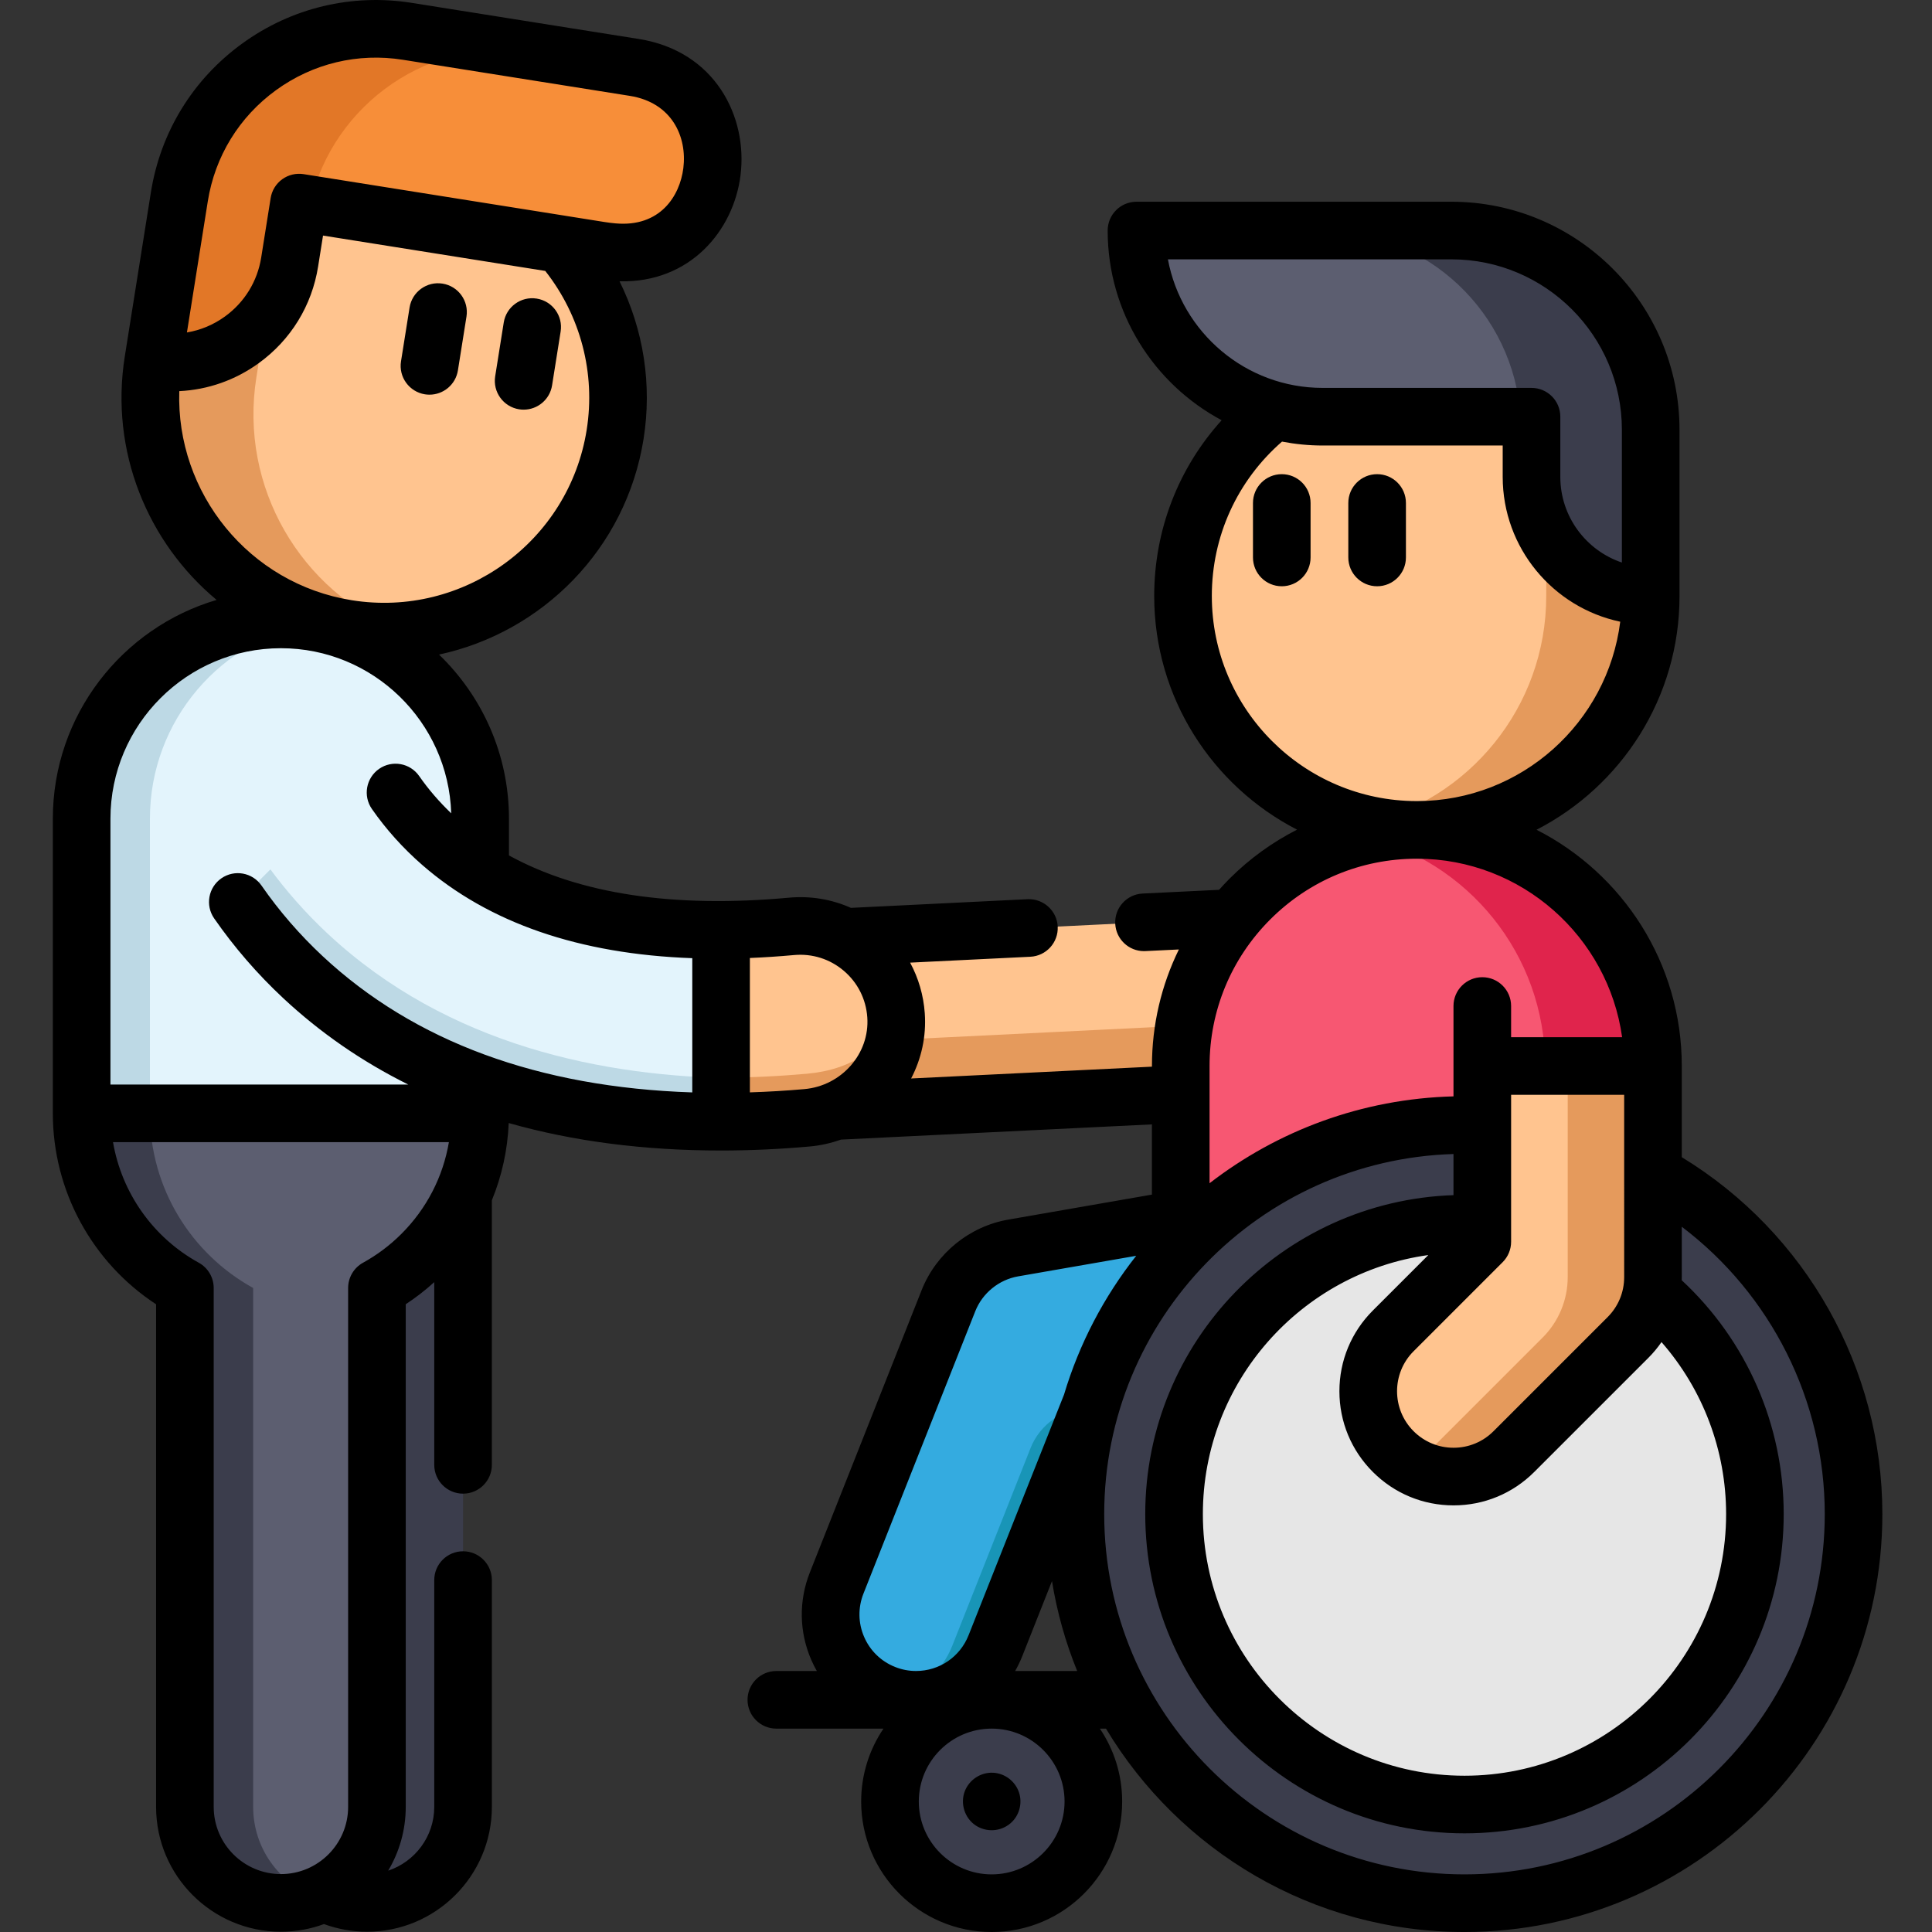 <svg height="512pt" viewBox="-14 0 512 512.001" width="512pt" xmlns="http://www.w3.org/2000/svg"><rect x="-14" y="0" width="512" height="512.001" fill="#333333" stroke="none"/><path d="m342.852 279.738c-4.367 5.141-11.105 8.59-18.832 8.977l-116.727 5.723-7.82-17.703-11.441-25.938c2.668-1.039 5.59-1.68 8.664-1.832l124.562-6.109c14.027-.68 26.031 9.02 26.793 21.684.348 5.691-1.637 11.016-5.199 15.199zm0 0" fill="#ffc48f"/><path d="m342.852 279.738c-4.367 5.141-11.105 8.59-18.832 8.977l-116.727 5.723-7.82-17.703 121.785-5.977c8.715-.426 16.656 3.156 21.594 8.98zm0 0" fill="#e59a5c"/><path d="m71.855 314.141v187.445c3.43 1.738 7.309 2.707 11.41 2.707 14.059 0 25.449-11.391 25.449-25.449v-162.391" fill="#3b3d4c"/><path d="m113.25 216.961v78.086h-105.609v-78.086c0-29.164 23.645-52.809 52.809-52.809 29.164 0 52.801 23.645 52.801 52.809zm0 0" fill="#e3f4fc"/><path d="m132.758 62.742c12.801 13.504 19.402 32.598 16.25 52.395-5.375 33.809-37.133 56.852-70.941 51.473-33.797-5.375-56.84-37.133-51.461-70.941l6.918-43.508 44.52-24.719zm0 0" fill="#ffc48f"/><path d="m91.98 167.258c-4.555.305-9.211.102-13.914-.645-33.797-5.375-56.836-37.137-51.461-70.941l6.922-43.508 44.52-24.723 16.266 10.492-33.449 18.578-6.922 43.508c-4.629 29.109 11.805 56.691 38.039 67.238zm0 0" fill="#e59a5c"/><path d="m33.527 52.16-6.922 43.512c17.227 2.738 33.418-9.004 36.156-26.234l2.504-15.746 79.797 12.691c1.121.18 2.242.32 3.355.422 31.387 2.84 36.805-43.988 5.68-48.938l-60.121-9.566c-28.805-4.578-55.867 15.059-60.449 43.859zm0 0" fill="#f78e39"/><path d="m127.93 13.699c-27.652-4.398-53.707 13.527-59.793 40.449l-2.867-.457-2.504 15.742c-1.371 8.621-6.105 15.855-12.648 20.605-6.543 4.75-14.891 7.004-23.512 5.633l6.922-43.508c4.582-28.805 31.648-48.445 60.453-43.863zm0 0" fill="#e27727"/><path d="m113.25 295.047c0 14.578-5.914 27.789-15.461 37.336-3.512 3.512-7.512 6.527-11.891 8.938v137.523c0 14.059-11.391 25.449-25.449 25.449-14.055 0-25.445-11.391-25.445-25.449v-137.512c-16.309-8.988-27.363-26.344-27.363-46.285zm0 0" fill="#5c5e70"/><path d="m69.5 164.926c-24.859 4.285-43.77 25.957-43.77 52.035v78.086h-18.09v-78.086c0-29.164 23.645-52.809 52.809-52.809 3.086 0 6.117.262 9.051.773zm0 0" fill="#bdd9e5"/><path d="m69.5 502.633c-2.809 1.07-5.863 1.66-9.051 1.66-14.055 0-25.445-11.391-25.445-25.449v-137.512c-16.309-8.988-27.363-26.344-27.363-46.285h18.09c0 19.941 11.055 37.297 27.359 46.285v137.512c0 10.871 6.82 20.156 16.41 23.789zm0 0" fill="#3b3d4c"/><path d="m328.02 373.121h-53.27l-24.969 63.051c-3.52 8.883-12.031 14.293-21.031 14.293-2.777 0-5.594-.508-8.324-1.59-11.617-4.598-17.297-17.742-12.699-29.355l29.633-74.84c2.906-7.32 9.402-12.605 17.152-13.953l49.863-8.684" fill="#34abe0"/><path d="m223.059 449.723c1.887.508 3.797.742 5.688.742 9.004 0 17.516-5.406 21.035-14.293l24.965-63.051c-6.895 0-13.09 4.211-15.633 10.621l-20.762 52.43c-2.754 6.957-8.574 11.789-15.293 13.551zm0 0" fill="#1895b7"/><path d="m298.91 327.363v-44.859c0-17.281 7.004-32.922 18.328-44.246 11.324-11.328 26.969-18.328 44.246-18.328 34.555 0 62.574 28.016 62.574 62.574v35.172" fill="#f75772"/><path d="m347.191 221.566c27.672 6.469 48.289 31.293 48.289 60.938v37.387l28.578-2.215v-35.172c0-34.559-28.016-62.574-62.574-62.574-4.922 0-9.707.57-14.293 1.637zm0 0" fill="#e0244c"/><path d="m383.371 82.496 40.082 31.406v44.055c0 34.23-27.742 61.977-61.969 61.977-34.23 0-61.977-27.742-61.977-61.977 0-20.047 9.52-37.867 24.281-49.191zm0 0" fill="#ffc48f"/><path d="m347.645 218.391c4.449 1.012 9.082 1.547 13.84 1.547 34.223 0 61.969-27.742 61.969-61.977v-44.055l-40.086-31.41-17.711 7.809 30.113 23.602v44.055c0 29.473-20.562 54.133-48.125 60.43zm0 0" fill="#e59a5c"/><path d="m477.211 401.258c0 56.945-46.16 103.109-103.105 103.109-56.949 0-103.109-46.164-103.109-103.109 0-56.945 46.16-103.109 103.109-103.109 56.945 0 103.105 46.164 103.105 103.109zm0 0" fill="#3b3d4c"/><path d="m451.07 401.258c0 42.508-34.457 76.965-76.965 76.965-42.512 0-76.969-34.457-76.969-76.965 0-42.508 34.457-76.969 76.969-76.969 42.508 0 76.965 34.461 76.965 76.969zm0 0" fill="#e6e6e6"/><path d="m423.453 113.902v44.059c-17.445 0-31.586-14.141-31.586-31.586v-15.945h-55.352c-27.25 0-49.336-22.086-49.336-49.336h83.465c29.164 0 52.809 23.645 52.809 52.809zm0 0" fill="#5c5e70"/><path d="m336.266 61.094c27.996 0 50.914 21.793 52.695 49.34h2.902v15.938c0 8.73 3.539 16.617 9.254 22.336 5.719 5.719 13.605 9.254 22.336 9.254v-44.055c0-29.168-23.648-52.812-52.812-52.812zm0 0" fill="#3b3d4c"/><path d="m378.824 282.504v46.586l-23.605 23.609c-8.836 8.832-8.836 23.152 0 31.98 4.414 4.418 10.203 6.625 15.988 6.625 5.789 0 11.578-2.207 15.992-6.625l30.234-30.23c4.242-4.242 6.625-9.996 6.625-15.992v-55.953" fill="#ffc48f"/><path d="m359.91 388.281c3.484 2.02 7.391 3.023 11.301 3.023 5.789 0 11.578-2.207 15.992-6.625l30.234-30.23c4.242-4.242 6.621-9.996 6.621-15.992v-55.953h-22.598v55.953c0 5.996-2.379 11.75-6.625 15.992l-30.23 30.23c-1.438 1.441-3.02 2.645-4.695 3.602zm0 0" fill="#e59a5c"/><path d="m275.758 477.418c0 14.883-12.066 26.949-26.953 26.949-14.883 0-26.949-12.066-26.949-26.949 0-14.887 12.066-26.953 26.949-26.953 14.887 0 26.953 12.066 26.953 26.953zm0 0" fill="#3b3d4c"/><path d="m177.09 297.266c-35.801 0-78.309-7.992-110.793-38.285-7.156-6.676-12.812-13.527-17.273-19.949-9.945-14.344-2.594-34.203 14.293-38.59.242-.074.488-.133.723-.195 10.098-2.625 20.828 1.211 26.781 9.781 2.934 4.215 6.871 8.887 12.094 13.438 17.672 15.402 42.57 23.098 74.176 22.957 5.977-.031 7.992 50.844 0 50.844zm0 0" fill="#e3f4fc"/><path d="m181.805 285.742c-.734 6.688-2.25 11.523-4.715 11.523-35.801 0-78.309-7.992-110.793-38.285-7.156-6.676-12.812-13.527-17.273-19.949l8.633-8.633c4.113 5.566 9.121 11.379 15.219 17.07 31.922 29.766 73.523 38 108.93 38.273zm0 0" fill="#bdd9e5"/><path d="m199.859 296.227c-7.133.633-14.777 1.039-22.77 1.039v-50.844c5.977-.031 12.207-.336 18.668-.93 14.18-1.293 26.691 9.297 27.699 23.566.988 13.895-9.711 25.926-23.598 27.168zm0 0" fill="#ffc48f"/><path d="m199.859 296.227c-7.133.633-14.777 1.039-22.77 1.039v-11.676c7.992 0 15.637-.406 22.77-1.039 11.82-1.059 21.328-6.879 23.281-18.066.152.844.254 1.699.316 2.574.988 13.895-9.711 25.926-23.598 27.168zm0 0" fill="#e59a5c"/><path d="m98.613 104.5c.406.062.809.094 1.207.094 3.688 0 6.934-2.68 7.531-6.434l2.27-14.262c.66-4.164-2.18-8.078-6.344-8.738-4.16-.664-8.074 2.176-8.738 6.34l-2.27 14.262c-.66 4.16 2.18 8.074 6.344 8.738zm0 0"/><path d="m123.566 108.469c.406.062.809.094 1.211.094 3.688 0 6.934-2.68 7.527-6.434l2.27-14.262c.664-4.164-2.176-8.078-6.34-8.738-4.164-.664-8.078 2.176-8.738 6.34l-2.27 14.262c-.66 4.164 2.176 8.074 6.34 8.738zm0 0"/><path d="m431.691 306.66v-24.156c0-27.309-15.68-51.004-38.496-62.609 22.473-11.555 37.895-34.973 37.895-61.938 0-.008-.004-.02-.004-.027v-44.023c0-33.332-27.113-60.445-60.441-60.445h-83.465c-4.219 0-7.637 3.418-7.637 7.633 0 21.746 12.25 40.676 30.207 50.273-11.473 12.676-17.875 29.09-17.875 46.59 0 26.949 15.402 50.352 37.855 61.914-6.527 3.316-12.566 7.664-17.891 12.988-.957.961-1.879 1.949-2.773 2.953l-20.266.988c-4.215.207-7.461 3.789-7.254 8 .199 4.082 3.574 7.262 7.617 7.262.129 0 .254-.004.379-.012l8.871-.43c-4.66 9.492-7.137 19.996-7.137 30.883v.176l-63.82 3.129c2.703-5.188 4.055-11.117 3.617-17.289-.336-4.781-1.676-9.324-3.883-13.41l31.859-1.562c4.211-.203 7.461-3.785 7.254-7.996-.207-4.211-3.801-7.449-8-7.254l-46.801 2.297c-5.098-2.273-10.715-3.223-16.434-2.699-30.676 2.797-55.539-.973-74.188-11.195v-9.734c0-17.066-7.121-32.496-18.535-43.496 27.301-5.871 49.562-27.945 54.203-57.133 2.297-14.434-.02-28.984-6.367-41.793 18.699.477 30.238-13.457 32.066-28.105 1.93-15.504-6.707-32.887-26.949-36.109l-60.125-9.562c-15.945-2.539-31.926 1.285-44.992 10.77-13.066 9.48-21.66 23.48-24.195 39.426l-6.922 43.512v.004.004c-3.992 25.129 6.07 49.297 24.34 64.5-25.055 7.375-43.406 30.57-43.406 57.98v78.086c0 20.488 10.379 39.477 27.363 50.598v133.199c0 18.242 14.84 33.082 33.082 33.082 4.008 0 7.855-.719 11.414-2.031 3.629 1.336 7.512 2.031 11.406 2.031 18.242 0 33.086-14.84 33.086-33.082v-60.105c0-4.219-3.418-7.637-7.637-7.637-4.215 0-7.633 3.418-7.633 7.637v60.105c0 7.863-5.129 14.539-12.211 16.898 2.953-4.949 4.656-10.727 4.656-16.898v-133.211c2.668-1.75 5.191-3.707 7.555-5.855v48.422c0 4.215 3.418 7.633 7.633 7.633s7.633-3.418 7.633-7.633v-70.113c2.652-6.441 4.172-13.348 4.469-20.473 17.047 4.84 35.828 7.281 56.273 7.281 7.645 0 15.531-.355 23.445-1.062 2.902-.258 5.691-.887 8.32-1.828l82.418-4.035v18.609l-38.074 6.629c-10.293 1.789-19.082 8.938-22.941 18.66l-29.637 74.844c-2.973 7.512-2.844 15.734.363 23.148.445 1.027.945 2.016 1.488 2.973h-10.727c-4.219 0-7.637 3.418-7.637 7.637 0 4.215 3.418 7.633 7.637 7.633h28.383c-3.73 5.52-5.91 12.168-5.91 19.316 0 19.07 15.516 34.582 34.586 34.582 19.07 0 34.582-15.512 34.582-34.582 0-7.148-2.176-13.797-5.906-19.316h1.617c19.375 32.262 54.711 53.898 95.004 53.898 61.066 0 110.746-49.68 110.746-110.746 0-38.711-20.258-74.539-53.156-94.594zm-390.625-253.301c1.895-11.918 8.316-22.383 18.086-29.469 9.766-7.086 21.707-9.945 33.625-8.047l60.121 9.562c11.23 1.785 15.223 10.902 14.195 19.145-.926 7.426-6.191 15.719-17.988 14.648-.941-.082-1.898-.203-2.844-.352l-10.418-1.656c-.027-.004-.051-.012-.074-.016l-69.305-11.023c-2-.316-4.043.172-5.684 1.359-1.637 1.191-2.738 2.98-3.055 4.98l-2.504 15.746c-1.004 6.32-4.41 11.867-9.59 15.625-3.047 2.211-6.488 3.645-10.094 4.246zm-7.555 50.297c7.547-.359 14.832-2.895 21.086-7.434 8.48-6.152 14.059-15.238 15.703-25.586l1.305-8.207 58.895 9.371c9.367 11.902 13.363 27.105 10.973 42.137-4.707 29.594-32.617 49.844-62.211 45.137-27.301-4.344-46.629-28.457-45.75-55.418zm26.934 68.129c24.426 0 44.371 19.5 45.129 43.75-3.176-3.043-6.031-6.34-8.48-9.863-2.406-3.465-7.164-4.32-10.629-1.914-3.461 2.41-4.316 7.168-1.91 10.629 3.762 5.41 8.25 10.402 13.344 14.84 17.633 15.363 41.633 23.629 71.562 24.703v35.57c-40.75-1.336-73.676-13.461-97.953-36.105-6.074-5.668-11.527-11.961-16.207-18.711-2.402-3.465-7.156-4.328-10.625-1.926-3.465 2.402-4.328 7.156-1.926 10.625 5.301 7.641 11.469 14.77 18.344 21.18 9.832 9.172 20.883 16.793 33.098 22.852h-78.922v-70.453c0-24.91 20.266-45.176 45.176-45.176zm31.938 155.199c-3.016 3.02-6.438 5.594-10.176 7.652-2.434 1.344-3.949 3.902-3.949 6.684v137.523c0 9.824-7.992 17.812-17.812 17.812-9.82 0-17.812-7.988-17.812-17.812v-137.512c0-2.781-1.516-5.344-3.949-6.688-12.176-6.707-20.434-18.551-22.738-31.965h89.016c-1.551 9.164-5.875 17.605-12.578 24.305zm92.344-37.496v-35.609c3.828-.156 7.738-.418 11.73-.781 4.805-.434 9.477 1.043 13.156 4.168 3.676 3.125 5.887 7.504 6.23 12.328.68 9.613-6.793 18.152-16.66 19.031-4.855.43-9.688.711-14.457.863zm231.695 48.969c0 4-1.559 7.762-4.387 10.594l-30.234 30.23c-2.828 2.832-6.59 4.391-10.594 4.391-4.004 0-7.762-1.559-10.594-4.391-5.84-5.84-5.84-15.344 0-21.184l23.609-23.609c1.434-1.434 2.238-3.375 2.238-5.398v-38.953h29.961zm-66.602 8.844c-5.715 5.715-8.863 13.309-8.863 21.391 0 8.078 3.148 15.676 8.863 21.387 5.711 5.715 13.309 8.863 21.391 8.863 8.078 0 15.676-3.148 21.387-8.863l30.234-30.23c1.301-1.301 2.461-2.699 3.484-4.18 10.973 12.547 17.121 28.668 17.121 45.586 0 38.23-31.102 69.332-69.332 69.332s-69.332-31.102-69.332-69.332c0-34.977 26.039-63.969 59.746-68.652zm-54.309-278.57h75.133c24.906 0 45.172 20.262 45.172 45.172v35.176c-9.477-3.191-16.316-12.164-16.316-22.703v-15.945c0-4.215-3.418-7.633-7.637-7.633h-55.352c-20.383 0-37.402-14.707-41-34.066zm11.633 89.227c0-15.867 6.742-30.59 18.602-40.926 3.488.668 7.086 1.035 10.766 1.035h47.719v8.309c0 18.859 13.383 34.648 31.148 38.383-3.352 26.73-26.176 47.484-53.785 47.539-.039 0-.074-.004-.109-.004s-.074.004-.109.004c-29.914-.059-54.23-24.41-54.23-54.34zm54.23 69.609c.039 0 .074.004.109.004.039 0 .074-.004.109-.004 27.652.055 50.562 20.645 54.289 47.305h-29.422v-8.266c0-4.219-3.418-7.637-7.633-7.637-4.219 0-7.637 3.418-7.637 7.637v23.945c-24.289.629-46.652 9.125-64.645 23.02v-31.066c0-14.676 5.715-28.473 16.09-38.848 10.352-10.352 24.105-16.062 38.738-16.09zm-138.141 214.207c-3.719-1.473-6.645-4.305-8.23-7.977-1.59-3.672-1.652-7.746-.18-11.469l29.633-74.836c1.91-4.812 6.266-8.355 11.363-9.242l31.289-5.449c-8.531 10.82-15.086 23.266-19.129 36.785-.121.234-25.297 63.773-25.297 63.773-2.281 5.754-7.75 9.473-13.934 9.473-1.895 0-3.746-.355-5.516-1.059zm44.887 35.645c0 10.648-8.664 19.312-19.316 19.312-10.648 0-19.312-8.664-19.312-19.312 0-10.652 8.664-19.316 19.312-19.316 10.652 0 19.316 8.664 19.316 19.316zm-13.098-34.586c.695-1.227 1.324-2.508 1.855-3.848l7.91-19.977c1.34 8.281 3.602 16.258 6.676 23.824zm119.082 53.898c-52.648 0-95.477-42.832-95.477-95.477 0-51.672 41.258-93.883 92.562-95.426v10.898c-45.301 1.543-81.688 38.855-81.688 84.527 0 46.648 37.949 84.602 84.602 84.602 46.648 0 84.598-37.953 84.598-84.602 0-23.625-9.805-45.988-27.031-61.98.008-.273.02-.543.02-.816v-13.352c23.648 17.906 37.891 46.016 37.891 76.148-.004 52.645-42.832 95.477-95.477 95.477zm0 0"/><path d="m350.953 125.66c-4.215 0-7.637 3.418-7.637 7.633v14.441c0 4.215 3.422 7.633 7.637 7.633s7.633-3.418 7.633-7.633v-14.441c0-4.215-3.418-7.633-7.633-7.633zm0 0"/><path d="m325.684 125.66c-4.215 0-7.633 3.418-7.633 7.633v14.441c0 4.215 3.418 7.633 7.633 7.633s7.633-3.418 7.633-7.633v-14.441c0-4.215-3.418-7.633-7.633-7.633zm0 0"/><path d="m244.566 483.762c2.844 1.875 6.633 1.652 9.223-.57 2.32-1.988 3.227-5.27 2.258-8.168-.984-2.961-3.738-5.078-6.867-5.23-3.262-.16-6.316 1.844-7.492 4.879-1.266 3.27-.059 7.156 2.879 9.09zm0 0"/></svg>